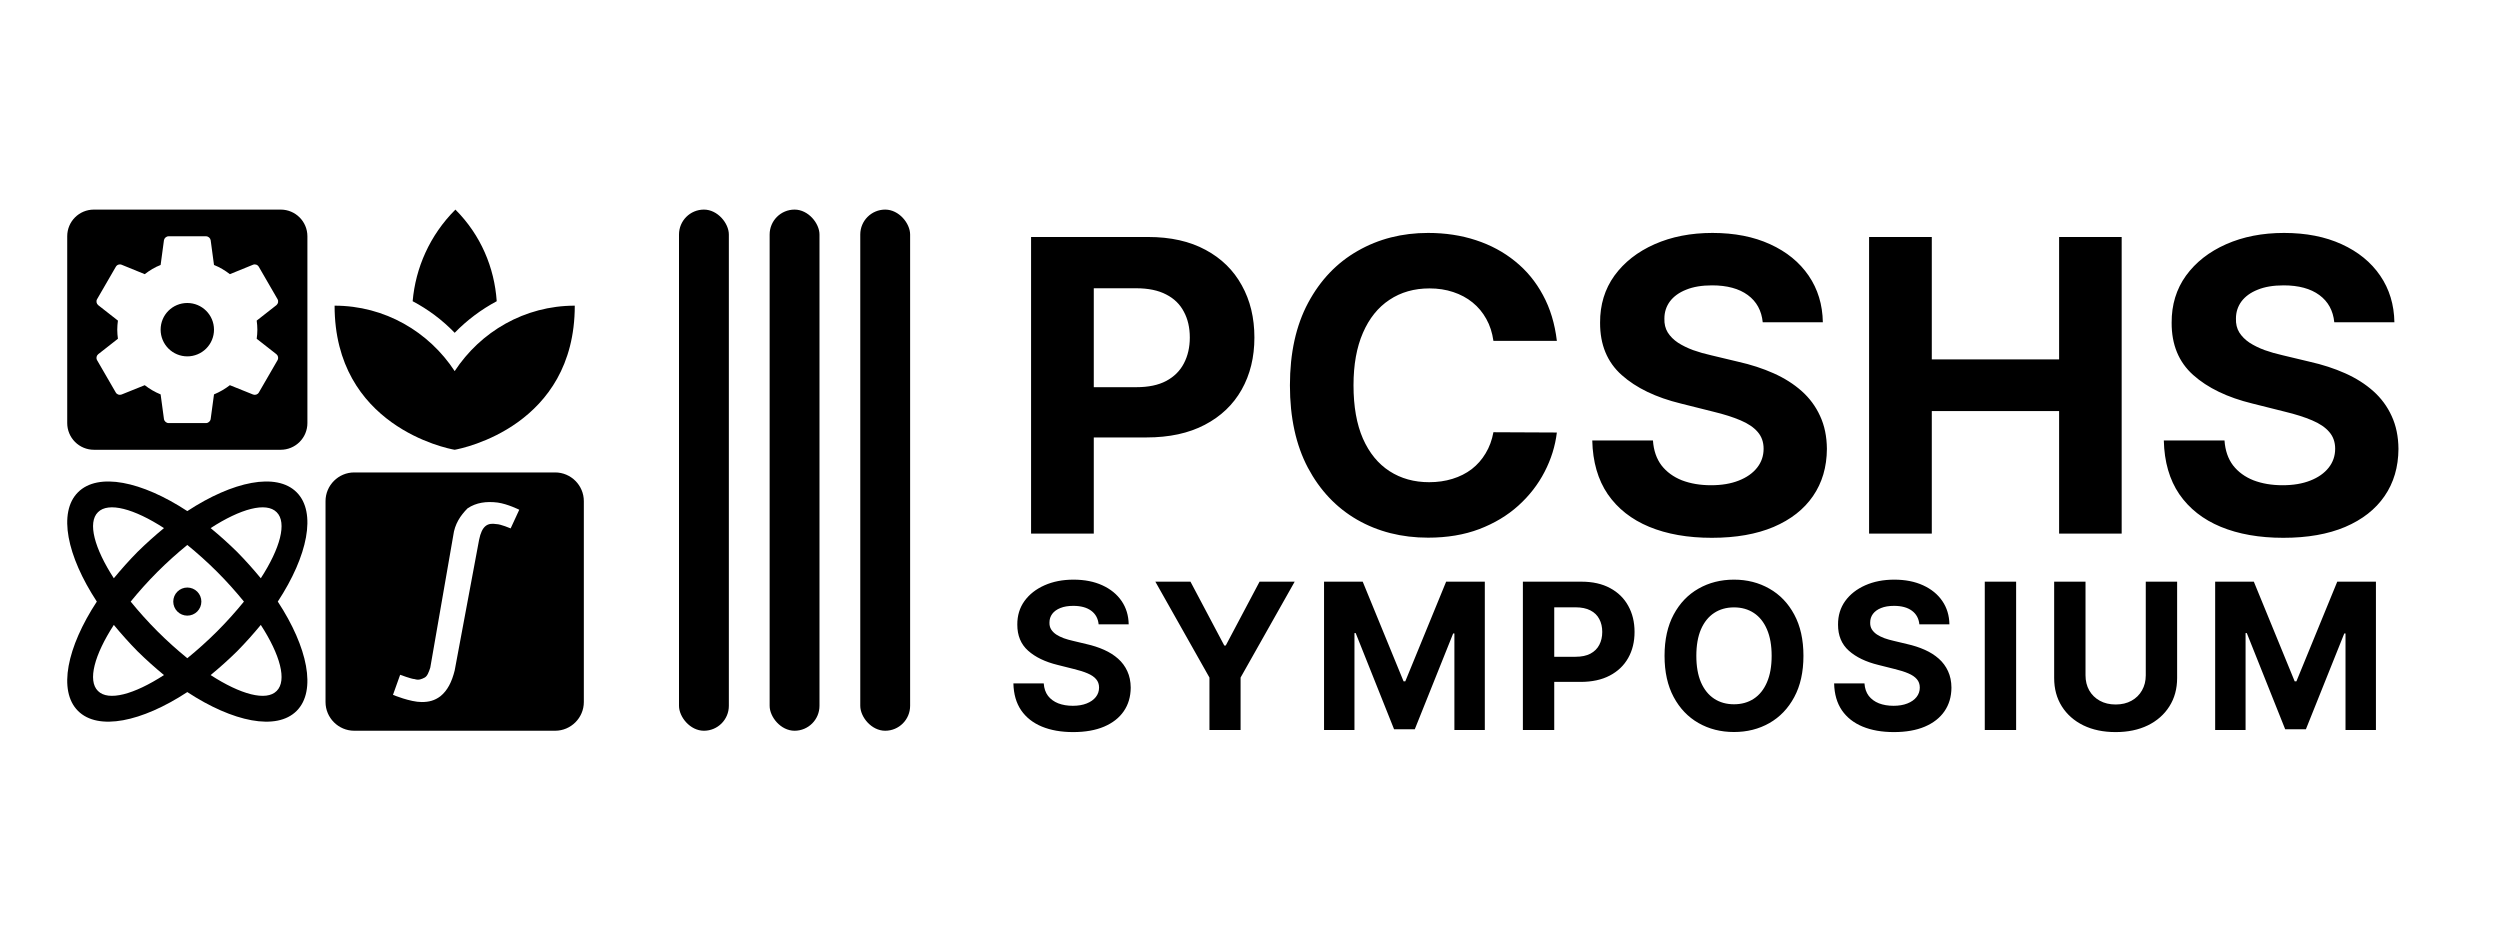 <svg width="662" height="249" viewBox="0 0 662 249" fill="none" xmlns="http://www.w3.org/2000/svg">
<path d="M68.15 87.3C68.15 88.113 68.079 88.925 67.973 89.703L73.203 93.801C73.662 94.19 73.803 94.826 73.485 95.391L68.539 103.942C68.221 104.472 67.585 104.684 67.019 104.472L60.871 101.999C59.599 102.988 58.186 103.801 56.667 104.437L55.783 110.973C55.677 111.574 55.147 112.033 54.547 112.033H44.653C44.053 112.033 43.523 111.574 43.417 110.973L42.533 104.437C40.979 103.801 39.601 102.988 38.329 101.999L32.181 104.472C31.615 104.684 30.979 104.472 30.661 103.942L25.715 95.391C25.397 94.826 25.538 94.19 25.997 93.801L31.227 89.703C31.121 88.925 31.05 88.113 31.05 87.3C31.05 86.487 31.121 85.675 31.227 84.897L25.997 80.799C25.538 80.41 25.397 79.739 25.715 79.209L30.661 70.658C30.979 70.093 31.615 69.881 32.181 70.093L38.329 72.601C39.601 71.612 40.979 70.764 42.533 70.163L43.417 63.591C43.523 63.026 44.053 62.567 44.653 62.567H54.547C55.147 62.567 55.677 63.026 55.783 63.591L56.667 70.163C58.186 70.764 59.599 71.612 60.871 72.601L67.019 70.093C67.585 69.881 68.221 70.093 68.539 70.658L73.485 79.209C73.803 79.739 73.662 80.41 73.203 80.799L67.973 84.897C68.079 85.675 68.15 86.487 68.15 87.3ZM74.333 55.5H24.867C20.945 55.5 17.8 58.645 17.8 62.567V112.033C17.8 113.908 18.545 115.705 19.87 117.03C21.195 118.355 22.992 119.1 24.867 119.1H74.333C76.208 119.1 78.005 118.355 79.33 117.03C80.656 115.705 81.4 113.908 81.4 112.033V62.567C81.4 58.645 78.22 55.5 74.333 55.5ZM49.6 80.233C45.678 80.233 42.533 83.378 42.533 87.3C42.533 89.174 43.278 90.972 44.603 92.297C45.928 93.622 47.726 94.367 49.6 94.367C51.474 94.367 53.272 93.622 54.597 92.297C55.922 90.972 56.667 89.174 56.667 87.3C56.667 83.378 53.487 80.233 49.6 80.233Z" fill="currentColor"/>
<path d="M131.53 79.763C130.926 70.891 127.332 62.242 120.591 55.5C113.786 62.305 110.033 70.955 109.27 79.763C113.372 81.926 117.125 84.724 120.4 88.127C123.675 84.756 127.428 81.958 131.53 79.763ZM120.4 98.271C113.563 87.841 101.892 80.94 88.6 80.94C88.6 112.74 118.238 118.75 120.4 119.1C122.562 118.718 152.2 112.74 152.2 80.94C138.908 80.94 127.237 87.841 120.4 98.271Z" fill="currentColor"/>
<path d="M147 125.1H93.8C89.62 125.1 86.2 128.52 86.2 132.7V185.9C86.2 190.08 89.62 193.5 93.8 193.5H147C151.18 193.5 154.6 190.08 154.6 185.9V132.7C154.6 128.52 151.18 125.1 147 125.1ZM135.22 139.92C135.22 139.92 132.56 138.78 131.42 138.78C129.14 138.4 127.62 139.16 126.86 142.96L120.4 177.54C119.64 180.58 118.5 182.86 116.6 184.38C115.08 185.52 113.56 185.9 111.66 185.9C108.62 185.9 104.06 184 104.06 184L105.96 178.68C105.96 178.68 109 179.82 109.76 179.82C110.9 180.2 111.66 179.82 112.42 179.44C113.18 179.06 113.56 177.92 113.94 176.78L120.02 141.82C120.4 138.78 121.92 136.5 123.82 134.6C126.1 133.08 128.76 132.7 131.8 133.08C134.46 133.46 137.5 134.98 137.5 134.98L135.22 139.92Z" fill="currentColor"/>
<path d="M49.6 155.579C50.587 155.579 51.533 155.971 52.231 156.669C52.929 157.367 53.321 158.313 53.321 159.3C53.321 160.287 52.929 161.233 52.231 161.931C51.533 162.629 50.587 163.021 49.6 163.021C48.613 163.021 47.667 162.629 46.969 161.931C46.271 161.233 45.879 160.287 45.879 159.3C45.879 158.313 46.271 157.367 46.969 156.669C47.667 155.971 48.613 155.579 49.6 155.579ZM20.653 130.353C25.974 125.032 37.508 127.413 49.6 135.339C61.692 127.413 73.227 125.032 78.547 130.353C83.868 135.673 81.487 147.208 73.561 159.3C81.487 171.392 83.868 182.927 78.547 188.247C73.227 193.568 61.692 191.187 49.6 183.261C37.508 191.187 25.974 193.568 20.653 188.247C15.332 182.927 17.713 171.392 25.639 159.3C17.713 147.208 15.332 135.673 20.653 130.353ZM62.771 146.129C65.041 148.435 67.125 150.78 69.059 153.124C74.194 145.198 76.054 138.39 73.264 135.636C70.51 132.846 63.702 134.706 55.776 139.841C58.12 141.775 60.465 143.859 62.771 146.129ZM36.429 172.471C34.159 170.165 32.075 167.82 30.141 165.476C25.006 173.402 23.146 180.21 25.936 182.964C28.69 185.754 35.498 183.894 43.424 178.759C41.08 176.825 38.736 174.741 36.429 172.471ZM25.936 135.636C23.146 138.39 25.006 145.198 30.141 153.124C32.075 150.78 34.159 148.435 36.429 146.129C38.736 143.859 41.08 141.775 43.424 139.841C35.498 134.706 28.69 132.846 25.936 135.636ZM41.712 167.188C44.317 169.792 46.995 172.174 49.6 174.295C52.205 172.174 54.883 169.792 57.488 167.188C60.093 164.583 62.474 161.905 64.595 159.3C62.474 156.695 60.093 154.017 57.488 151.412C54.883 148.808 52.205 146.426 49.6 144.305C46.995 146.426 44.317 148.808 41.712 151.412C39.108 154.017 36.726 156.695 34.605 159.3C36.726 161.905 39.108 164.583 41.712 167.188ZM73.264 182.964C76.054 180.21 74.194 173.402 69.059 165.476C67.125 167.82 65.041 170.165 62.771 172.471C60.465 174.741 58.12 176.825 55.776 178.759C63.702 183.894 70.51 185.754 73.264 182.964Z" fill="currentColor"/>
<path d="M273.027 141.3V62.755H304.015C309.973 62.755 315.048 63.892 319.241 66.168C323.434 68.418 326.63 71.55 328.829 75.564C331.054 79.553 332.166 84.155 332.166 89.371C332.166 94.587 331.041 99.189 328.791 103.178C326.541 107.166 323.281 110.273 319.011 112.497C314.767 114.722 309.628 115.834 303.594 115.834H283.842V102.526H300.909C304.105 102.526 306.738 101.976 308.809 100.877C310.906 99.752 312.466 98.205 313.488 96.236C314.537 94.242 315.061 91.953 315.061 89.371C315.061 86.763 314.537 84.487 313.488 82.544C312.466 80.576 310.906 79.054 308.809 77.98C306.713 76.881 304.054 76.331 300.832 76.331H289.633V141.3H273.027ZM412.255 90.253H395.457C395.15 88.08 394.524 86.149 393.578 84.462C392.632 82.749 391.417 81.291 389.934 80.09C388.451 78.888 386.738 77.968 384.795 77.328C382.877 76.689 380.793 76.37 378.543 76.37C374.478 76.37 370.937 77.379 367.92 79.399C364.903 81.394 362.563 84.308 360.901 88.144C359.24 91.953 358.409 96.581 358.409 102.027C358.409 107.627 359.24 112.331 360.901 116.141C362.589 119.951 364.941 122.827 367.958 124.77C370.975 126.713 374.465 127.685 378.428 127.685C380.653 127.685 382.711 127.391 384.603 126.803C386.521 126.215 388.221 125.358 389.704 124.233C391.187 123.083 392.414 121.689 393.386 120.053C394.383 118.416 395.073 116.55 395.457 114.453L412.255 114.53C411.82 118.135 410.734 121.612 408.995 124.962C407.282 128.286 404.968 131.264 402.053 133.898C399.164 136.506 395.713 138.577 391.698 140.111C387.71 141.62 383.197 142.374 378.16 142.374C371.154 142.374 364.89 140.789 359.367 137.618C353.87 134.448 349.524 129.858 346.328 123.85C343.157 117.841 341.572 110.567 341.572 102.027C341.572 93.462 343.183 86.175 346.404 80.166C349.626 74.158 353.998 69.581 359.521 66.436C365.043 63.266 371.257 61.681 378.16 61.681C382.711 61.681 386.93 62.32 390.816 63.598C394.728 64.877 398.193 66.743 401.21 69.198C404.227 71.627 406.681 74.605 408.573 78.134C410.491 81.662 411.718 85.702 412.255 90.253ZM466.773 85.344C466.466 82.25 465.149 79.847 462.823 78.134C460.496 76.421 457.338 75.564 453.35 75.564C450.639 75.564 448.351 75.948 446.485 76.715C444.618 77.456 443.186 78.492 442.189 79.821C441.217 81.151 440.732 82.659 440.732 84.347C440.681 85.753 440.975 86.98 441.614 88.029C442.279 89.077 443.186 89.985 444.337 90.752C445.487 91.493 446.817 92.145 448.325 92.708C449.834 93.245 451.445 93.705 453.158 94.088L460.215 95.776C463.641 96.543 466.786 97.566 469.649 98.844C472.513 100.122 474.993 101.695 477.09 103.561C479.186 105.428 480.81 107.627 481.96 110.158C483.137 112.689 483.737 115.591 483.763 118.864C483.737 123.671 482.51 127.838 480.081 131.367C477.678 134.87 474.2 137.593 469.649 139.536C465.124 141.453 459.665 142.412 453.273 142.412C446.932 142.412 441.409 141.441 436.705 139.497C432.026 137.554 428.369 134.678 425.736 130.868C423.128 127.033 421.76 122.29 421.632 116.639H437.702C437.881 119.273 438.635 121.472 439.965 123.236C441.32 124.975 443.122 126.291 445.372 127.186C447.648 128.056 450.217 128.49 453.081 128.49C455.894 128.49 458.335 128.081 460.406 127.263C462.503 126.445 464.127 125.307 465.277 123.85C466.428 122.392 467.003 120.718 467.003 118.826C467.003 117.061 466.479 115.578 465.431 114.377C464.408 113.175 462.899 112.152 460.905 111.309C458.936 110.465 456.52 109.698 453.656 109.007L445.104 106.86C438.482 105.249 433.253 102.73 429.418 99.304C425.583 95.878 423.678 91.263 423.703 85.459C423.678 80.703 424.943 76.549 427.5 72.995C430.083 69.441 433.624 66.666 438.124 64.672C442.624 62.678 447.737 61.681 453.465 61.681C459.294 61.681 464.382 62.678 468.729 64.672C473.101 66.666 476.502 69.441 478.931 72.995C481.36 76.549 482.612 80.665 482.689 85.344H466.773ZM494.933 141.3V62.755H511.54V95.162H545.251V62.755H561.819V141.3H545.251V108.854H511.54V141.3H494.933ZM618.121 85.344C617.814 82.25 616.497 79.847 614.17 78.134C611.844 76.421 608.686 75.564 604.697 75.564C601.987 75.564 599.699 75.948 597.832 76.715C595.966 77.456 594.534 78.492 593.537 79.821C592.565 81.151 592.079 82.659 592.079 84.347C592.028 85.753 592.322 86.98 592.961 88.029C593.626 89.077 594.534 89.985 595.684 90.752C596.835 91.493 598.165 92.145 599.673 92.708C601.182 93.245 602.792 93.705 604.506 94.088L611.562 95.776C614.988 96.543 618.133 97.566 620.997 98.844C623.861 100.122 626.341 101.695 628.437 103.561C630.534 105.428 632.157 107.627 633.308 110.158C634.484 112.689 635.085 115.591 635.111 118.864C635.085 123.671 633.858 127.838 631.429 131.367C629.025 134.87 625.548 137.593 620.997 139.536C616.471 141.453 611.013 142.412 604.621 142.412C598.28 142.412 592.757 141.441 588.052 139.497C583.373 137.554 579.717 134.678 577.084 130.868C574.476 127.033 573.108 122.29 572.98 116.639H589.05C589.229 119.273 589.983 121.472 591.312 123.236C592.667 124.975 594.47 126.291 596.72 127.186C598.996 128.056 601.565 128.49 604.429 128.49C607.241 128.49 609.683 128.081 611.754 127.263C613.851 126.445 615.474 125.307 616.625 123.85C617.775 122.392 618.351 120.718 618.351 118.826C618.351 117.061 617.827 115.578 616.778 114.377C615.756 113.175 614.247 112.152 612.253 111.309C610.284 110.465 607.868 109.698 605.004 109.007L596.452 106.86C589.829 105.249 584.601 102.73 580.765 99.304C576.93 95.878 575.025 91.263 575.051 85.459C575.025 80.703 576.291 76.549 578.848 72.995C581.43 69.441 584.971 66.666 589.471 64.672C593.971 62.678 599.085 61.681 604.812 61.681C610.642 61.681 615.73 62.678 620.077 64.672C624.449 66.666 627.849 69.441 630.278 72.995C632.707 76.549 633.96 80.665 634.037 85.344H618.121ZM290.918 165.322C290.765 163.775 290.106 162.573 288.943 161.717C287.78 160.86 286.201 160.432 284.206 160.432C282.851 160.432 281.707 160.624 280.774 161.007C279.841 161.378 279.125 161.896 278.626 162.561C278.14 163.225 277.898 163.98 277.898 164.823C277.872 165.527 278.019 166.14 278.339 166.664C278.671 167.188 279.125 167.642 279.7 168.026C280.275 168.397 280.94 168.723 281.694 169.004C282.449 169.272 283.254 169.502 284.111 169.694L287.639 170.538C289.352 170.921 290.925 171.433 292.356 172.072C293.788 172.711 295.028 173.497 296.076 174.431C297.125 175.364 297.937 176.463 298.512 177.729C299.1 178.995 299.4 180.446 299.413 182.082C299.4 184.485 298.787 186.569 297.572 188.333C296.371 190.085 294.632 191.446 292.356 192.418C290.094 193.377 287.364 193.856 284.168 193.856C280.998 193.856 278.236 193.37 275.884 192.399C273.545 191.427 271.716 189.989 270.4 188.084C269.096 186.166 268.412 183.795 268.348 180.97H276.383C276.472 182.286 276.849 183.386 277.514 184.268C278.192 185.137 279.093 185.796 280.218 186.243C281.356 186.678 282.64 186.895 284.072 186.895C285.478 186.895 286.699 186.691 287.735 186.282C288.783 185.872 289.595 185.304 290.17 184.575C290.746 183.846 291.033 183.009 291.033 182.063C291.033 181.181 290.771 180.439 290.247 179.838C289.736 179.237 288.981 178.726 287.984 178.304C287 177.882 285.792 177.499 284.36 177.154L280.084 176.08C276.773 175.274 274.158 174.015 272.241 172.302C270.323 170.589 269.371 168.282 269.383 165.38C269.371 163.002 270.003 160.924 271.282 159.147C272.573 157.37 274.344 155.983 276.594 154.986C278.844 153.989 281.4 153.49 284.264 153.49C287.179 153.49 289.723 153.989 291.896 154.986C294.082 155.983 295.782 157.37 296.997 159.147C298.211 160.924 298.838 162.983 298.876 165.322H290.918ZM305.937 154.027H315.237L324.193 170.941H324.576L333.532 154.027H342.832L328.507 179.416V193.3H320.262V179.416L305.937 154.027ZM350.607 154.027H360.847L371.663 180.414H372.123L382.938 154.027H393.178V193.3H385.124V167.738H384.798L374.635 193.108H369.15L358.987 167.642H358.661V193.3H350.607V154.027ZM403.259 193.3V154.027H418.754C421.732 154.027 424.27 154.596 426.366 155.734C428.463 156.859 430.061 158.425 431.161 160.432C432.273 162.426 432.829 164.728 432.829 167.335C432.829 169.943 432.266 172.245 431.141 174.239C430.016 176.233 428.386 177.786 426.251 178.899C424.129 180.011 421.56 180.567 418.543 180.567H408.667V173.913H417.2C418.798 173.913 420.115 173.638 421.151 173.088C422.199 172.526 422.979 171.752 423.49 170.768C424.014 169.771 424.276 168.627 424.276 167.335C424.276 166.032 424.014 164.894 423.49 163.922C422.979 162.938 422.199 162.177 421.151 161.64C420.102 161.09 418.773 160.816 417.162 160.816H411.562V193.3H403.259ZM477.552 173.664C477.552 177.946 476.74 181.59 475.116 184.594C473.505 187.598 471.307 189.893 468.52 191.478C465.746 193.051 462.626 193.837 459.162 193.837C455.672 193.837 452.54 193.044 449.765 191.459C446.991 189.874 444.799 187.579 443.188 184.575C441.577 181.571 440.772 177.934 440.772 173.664C440.772 169.381 441.577 165.737 443.188 162.733C444.799 159.729 446.991 157.441 449.765 155.868C452.54 154.283 455.672 153.49 459.162 153.49C462.626 153.49 465.746 154.283 468.52 155.868C471.307 157.441 473.505 159.729 475.116 162.733C476.74 165.737 477.552 169.381 477.552 173.664ZM469.133 173.664C469.133 170.889 468.718 168.55 467.887 166.645C467.069 164.74 465.912 163.296 464.416 162.311C462.92 161.327 461.169 160.835 459.162 160.835C457.155 160.835 455.403 161.327 453.907 162.311C452.412 163.296 451.248 164.74 450.417 166.645C449.599 168.55 449.19 170.889 449.19 173.664C449.19 176.438 449.599 178.777 450.417 180.682C451.248 182.587 452.412 184.032 453.907 185.016C455.403 186 457.155 186.492 459.162 186.492C461.169 186.492 462.92 186 464.416 185.016C465.912 184.032 467.069 182.587 467.887 180.682C468.718 178.777 469.133 176.438 469.133 173.664ZM508.247 165.322C508.094 163.775 507.435 162.573 506.272 161.717C505.109 160.86 503.53 160.432 501.535 160.432C500.18 160.432 499.036 160.624 498.103 161.007C497.17 161.378 496.454 161.896 495.955 162.561C495.469 163.225 495.226 163.98 495.226 164.823C495.201 165.527 495.348 166.14 495.668 166.664C496 167.188 496.454 167.642 497.029 168.026C497.604 168.397 498.269 168.723 499.023 169.004C499.778 169.272 500.583 169.502 501.44 169.694L504.968 170.538C506.681 170.921 508.253 171.433 509.685 172.072C511.117 172.711 512.357 173.497 513.405 174.431C514.454 175.364 515.266 176.463 515.841 177.729C516.429 178.995 516.729 180.446 516.742 182.082C516.729 184.485 516.116 186.569 514.901 188.333C513.699 190.085 511.961 191.446 509.685 192.418C507.422 193.377 504.693 193.856 501.497 193.856C498.327 193.856 495.565 193.37 493.213 192.399C490.873 191.427 489.045 189.989 487.729 188.084C486.425 186.166 485.741 183.795 485.677 180.97H493.712C493.801 182.286 494.178 183.386 494.843 184.268C495.52 185.137 496.422 185.796 497.547 186.243C498.685 186.678 499.969 186.895 501.401 186.895C502.807 186.895 504.028 186.691 505.064 186.282C506.112 185.872 506.924 185.304 507.499 184.575C508.074 183.846 508.362 183.009 508.362 182.063C508.362 181.181 508.1 180.439 507.576 179.838C507.065 179.237 506.31 178.726 505.313 178.304C504.329 177.882 503.121 177.499 501.689 177.154L497.413 176.08C494.101 175.274 491.487 174.015 489.569 172.302C487.652 170.589 486.699 168.282 486.712 165.38C486.699 163.002 487.332 160.924 488.611 159.147C489.902 157.37 491.672 155.983 493.922 154.986C496.172 153.989 498.729 153.49 501.593 153.49C504.508 153.49 507.052 153.989 509.225 154.986C511.411 155.983 513.111 157.37 514.326 159.147C515.54 160.924 516.167 162.983 516.205 165.322H508.247ZM533.87 154.027V193.3H525.567V154.027H533.87ZM568.2 154.027H576.503V179.532C576.503 182.395 575.819 184.901 574.451 187.049C573.096 189.196 571.198 190.871 568.756 192.073C566.314 193.262 563.47 193.856 560.222 193.856C556.962 193.856 554.112 193.262 551.67 192.073C549.228 190.871 547.33 189.196 545.975 187.049C544.619 184.901 543.942 182.395 543.942 179.532V154.027H552.245V178.822C552.245 180.318 552.571 181.647 553.223 182.811C553.888 183.974 554.821 184.888 556.023 185.553C557.225 186.218 558.624 186.55 560.222 186.55C561.833 186.55 563.233 186.218 564.422 185.553C565.624 184.888 566.551 183.974 567.203 182.811C567.867 181.647 568.2 180.318 568.2 178.822V154.027ZM586.574 154.027H596.815L607.63 180.414H608.09L618.905 154.027H629.146V193.3H621.092V167.738H620.766L610.602 193.108H605.118L594.954 167.642H594.628V193.3H586.574V154.027Z" fill="currentColor"/>
<rect x="179.8" y="55.5" width="13.2" height="138" rx="6.6" fill="currentColor"/>
<rect x="203.8" y="55.5" width="13.2" height="138" rx="6.6" fill="currentColor"/>
<rect x="227.8" y="55.5" width="13.2" height="138" rx="6.6" fill="currentColor"/>
</svg>
